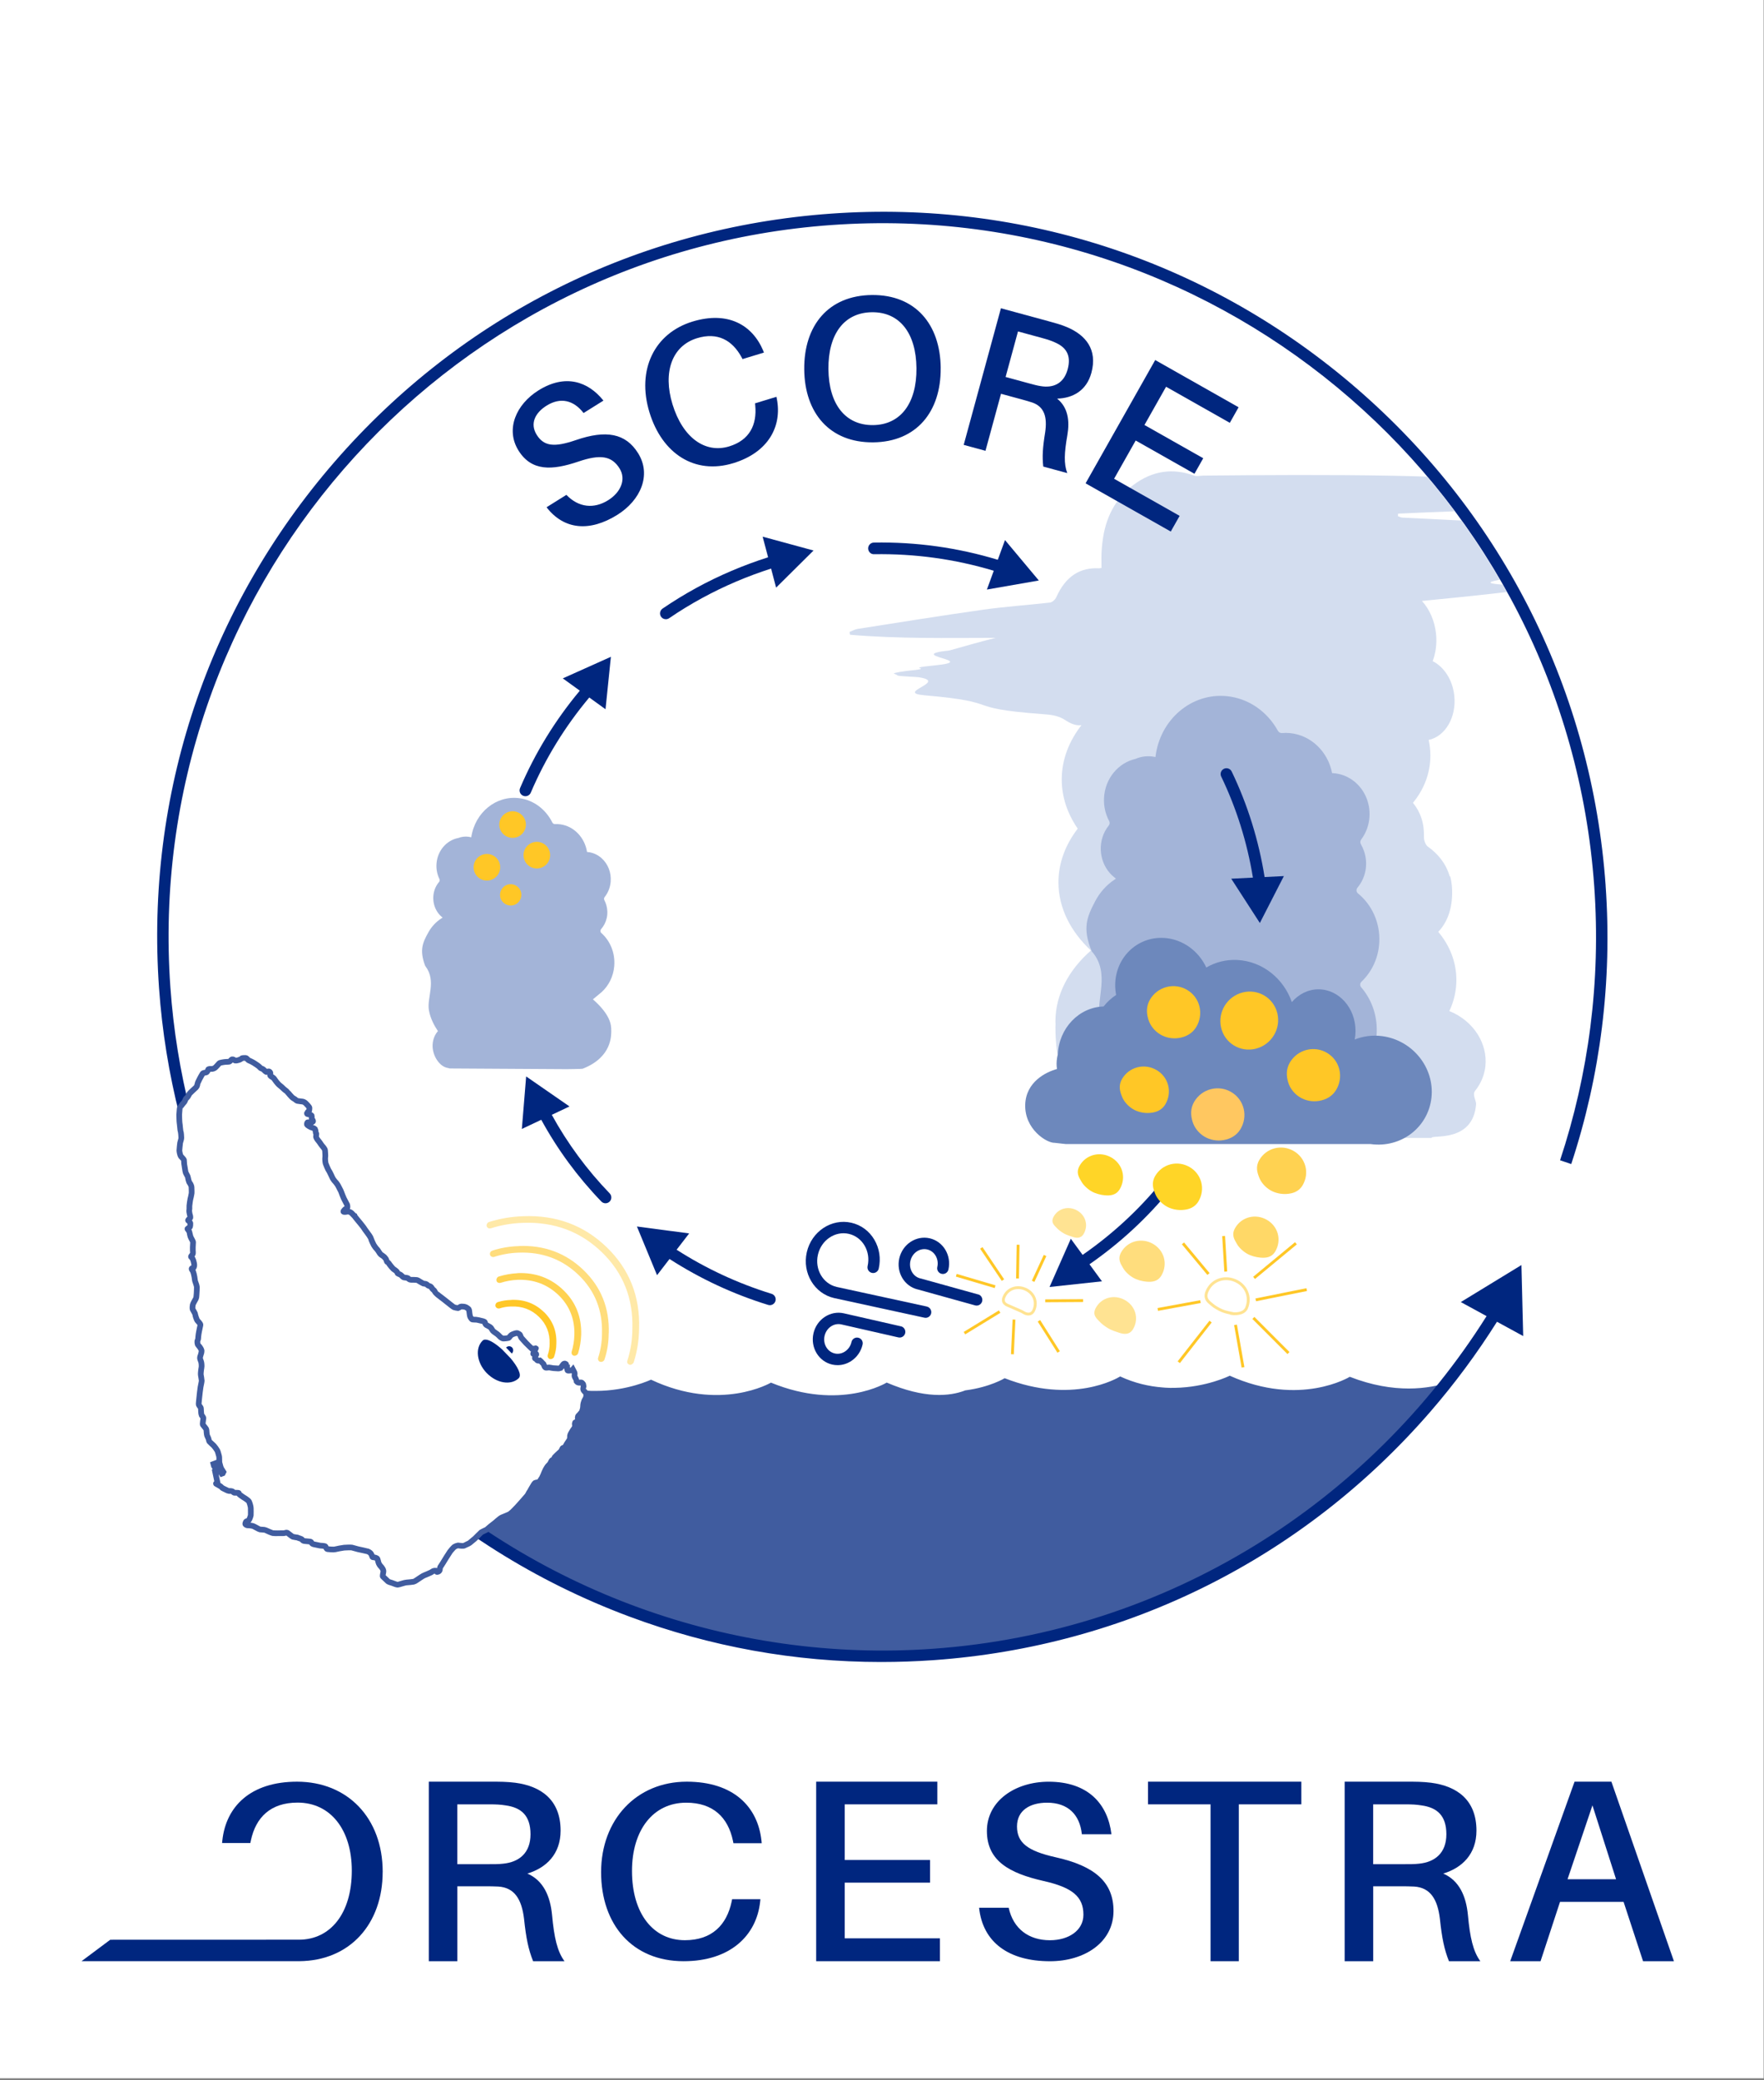 <?xml version="1.0" encoding="UTF-8"?><svg xmlns="http://www.w3.org/2000/svg" xmlns:xlink="http://www.w3.org/1999/xlink" viewBox="0 0 619 730"><rect x="0" y="0" width="619" height="730" fill="#808080" stroke="none"/><defs><style>.cls-1{clip-path:url(#clippath);}.cls-2,.cls-3,.cls-4{fill:none;}.cls-2,.cls-5,.cls-6,.cls-7,.cls-8,.cls-9,.cls-10,.cls-11,.cls-12,.cls-13,.cls-14{stroke-width:0px;}.cls-15{clip-path:url(#clippath-1);}.cls-16{clip-path:url(#clippath-4);}.cls-17{clip-path:url(#clippath-3);}.cls-18{clip-path:url(#clippath-2);}.cls-19{clip-path:url(#clippath-7);}.cls-20{clip-path:url(#clippath-8);}.cls-21{clip-path:url(#clippath-6);}.cls-22{clip-path:url(#clippath-5);}.cls-23{clip-path:url(#clippath-9);}.cls-24{clip-path:url(#clippath-13);}.cls-25{clip-path:url(#clippath-12);}.cls-26{clip-path:url(#clippath-10);}.cls-27{clip-path:url(#clippath-11);}.cls-3{stroke:#405c9f;stroke-width:2px;}.cls-3,.cls-4{stroke-miterlimit:10;}.cls-4{stroke:#ffc726;}.cls-28{opacity:.4;}.cls-29{opacity:.6;}.cls-30{opacity:.5;}.cls-31{opacity:.8;}.cls-32{opacity:.7;}.cls-5{fill-rule:evenodd;}.cls-5,.cls-13{fill:#ffc726;}.cls-6{fill:#6d88bc;}.cls-7{fill:#405c9f;}.cls-8{fill:#d3ddef;}.cls-9{fill:#a3b4d8;}.cls-10{fill:#fff;}.cls-11{fill:#ffc760;}.cls-12{fill:#ffd527;}.cls-14{fill:#00267f;}</style><clipPath id="clippath"><rect class="cls-2" x="0" y="19.41" width="618.87" height="710.59"/></clipPath><clipPath id="clippath-1"><rect class="cls-2" x="0" y="19.41" width="618.87" height="710.59"/></clipPath><clipPath id="clippath-2"><rect class="cls-2" x="0" y="19.41" width="618.87" height="710.59"/></clipPath><clipPath id="clippath-3"><rect class="cls-2" x="170.73" y="426.76" width="53.55" height="52.19"/></clipPath><clipPath id="clippath-4"><rect class="cls-2" x="171.92" y="437.24" width="41.72" height="40.69"/></clipPath><clipPath id="clippath-5"><rect class="cls-2" x="174.18" y="446.75" width="29.77" height="29.03"/></clipPath><clipPath id="clippath-6"><rect class="cls-2" x="392.81" y="435.37" width="15.9" height="14.46"/></clipPath><clipPath id="clippath-7"><rect class="cls-2" x="384.02" y="455.19" width="14.62" height="12.9"/></clipPath><clipPath id="clippath-8"><rect class="cls-2" x="441.09" y="402.69" width="17.24" height="16.32"/></clipPath><clipPath id="clippath-9"><rect class="cls-2" x="432.77" y="426.93" width="15.9" height="14.46"/></clipPath><clipPath id="clippath-10"><rect class="cls-2" x="422.71" y="448.23" width="15.82" height="13.3"/></clipPath><clipPath id="clippath-11"><rect class="cls-2" x="369.29" y="423.93" width="11.81" height="10.42"/></clipPath><clipPath id="clippath-12"><rect class="cls-2" x="351.59" y="451.36" width="12.2" height="10.28"/></clipPath><clipPath id="clippath-13"><rect class="cls-2" x="0" y="19.41" width="618.87" height="710.59"/></clipPath></defs><g id="Ebene_2"><rect class="cls-10" x="0" width="618.87" height="729.32"/></g><g id="Ebene_1"><g class="cls-1"><g class="cls-15"><g class="cls-18"><path class="cls-10" d="m57.64,346.73c9.86,139.07,130.6,243.82,269.67,233.96,139.07-9.86,243.82-130.6,233.96-269.67-9.86-139.07-130.6-243.82-269.67-233.96C152.53,86.92,47.78,207.66,57.64,346.73"/><path class="cls-7" d="m309.06,582.16c80.9,0,152.94-37.97,199.29-97.07-6.76,2.23-18.96,4.22-34.7-1.94,0,0-17.47,10.73-42.12-.38,0,0-8.15,4.09-19.33,4.26-1.03.03-2.11.02-3.26-.06-.21-.01-.42-.03-.63-.05-.17-.01-.33-.02-.5-.04-4.64-.37-9.65-1.49-14.73-3.85-1.1.68-16.8,9.9-40.53.62,0,0-5.16,3.16-13.82,4.27-5.48,2.13-14.32,2.95-27.58-2.74,0,0-16.25,10.04-40.61.02,0,0-17.75,10.45-42.1-1.04,0,0-8.25,3.96-19.44,3.95-1.03.02-2.11-.02-3.26-.11-.21-.01-.42-.04-.63-.06-.17-.02-.33-.03-.5-.05-4.63-.44-9.61-1.64-14.62-4.08-1.12.66-17.06,9.64-40.54-.02,0,0-17.28,10.16-41.13-.61,46.28,60.18,118.98,98.97,200.74,98.97"/><path class="cls-14" d="m563.43,310.78c-4.81-67.79-35.73-129.66-87.06-174.2-51.34-44.54-116.94-66.42-184.74-61.61-67.79,4.81-129.66,35.73-174.2,87.07-44.54,51.34-66.42,116.95-61.62,184.74,4.29,60.55,30.14,117.66,72.77,160.79l.15.14c1.68,1.38,2.98,2.66,3.98,3.92l.18.19c25.44,24.55,55.07,43.22,88.05,55.51,28.4,10.58,58.01,15.91,88.25,15.91,6.12,0,12.26-.22,18.43-.65,67.79-4.81,129.66-35.73,174.2-87.07,8.71-10.04,16.53-20.64,23.48-31.68l9.2,5.02-.62-24.92-21.27,12.99,9.04,4.93c-41.1,65.29-111.65,110.88-194.32,116.74-70.69,5.02-140.51-20.35-191.58-69.57-1.15-1.43-2.59-2.85-4.4-4.35-41.92-42.44-67.33-98.62-71.56-158.19-9.77-137.75,94.36-257.77,232.11-267.53,137.75-9.77,257.77,94.36,267.53,232.11,2.37,33.53-2.02,66.01-11.99,96.1l3.92,1.33c10.24-31.06,14.45-64.11,12.06-97.72"/><path class="cls-8" d="m492.08,181.64c-.51-.02-1.02-.32-1.54-.5.02-.3.04-.59.05-.89,6.63-.31,13.26-.58,19.89-.83-3.09-4.16-6.32-8.2-9.66-12.15-4.23-.14-8.46-.26-12.68-.33-21.98-.39-43.95-.25-65.92-.04-1.09.01-2.17.38-3.21,0-7.5-2.74-14.61-1.71-21.25,3.25-5.39,4.03-9.33,9.95-10.68,18.48-.88,5.59-.5,9.25-.56,10.66-.26.04-.57.15-.87.14-6.42-.32-11.58,2.53-14.98,10.12-.42.93-1.42,1.81-2.28,1.91-7.82.89-15.68,1.41-23.48,2.51-14.67,2.07-29.31,4.44-43.96,6.73-.97.15-1.89.71-2.84,1.07.05.33.11.65.16.98,17.06,1.46,34.1,1.11,51.15,1.09-4.56,1.12-10.12,2.67-16.2,4.41-16.75,1.81,11.4,3.61-5.36,5.27-12.14,1.2,2.17.79-9.97,1.95-.61.06-3.61.56-4.21.79,0,.29,1.22.5,1.23.79.89.3,6.58.47,7.47.61,10.69,1.61-8.69,5.4,2.01,6.33,28.69,2.5,12.48,4.42,41.17,6.59,2.86.22,5.63.37,8.36,2.19,1.66,1.11,3.5,1.91,5.36,1.72.07,0,.13,0,.2,0-4.4,5.66-6.91,12.15-6.91,19.04,0,6.18,2.01,12.04,5.61,17.26-4.31,5.61-6.76,12.03-6.76,18.84,0,8.97,4.24,17.25,11.39,23.93-7.79,6.83-12.45,15.46-12.45,24.86,0,.33.02.65.04.98-.01.32-.04.65-.04.98,0,22.09,9.5,38.63,41.21,38.63,6.5,0,38.94-.09,40.76.31h50.02c-.22-1.24,14.56,1.93,15.62-11.83.09-1.17-1.42-3.36-.34-4.7.56-.7,1.06-1.44,1.51-2.22.62-1.08,1.12-2.23,1.49-3.45.29-.98.51-1.99.61-3.04.39-3.88-.6-7.65-2.58-10.9-2.25-3.67-5.78-6.66-10.08-8.38,1.59-3.35,2.47-7.04,2.47-10.92,0-6.34-2.38-12.17-6.35-16.86,2.84-3.06,4.7-7.22,4.86-13.08.07-2.36-.18-4.47-.66-6.39-.06,0-.12,0-.18,0-1.34-4.58-4.14-7.94-7.76-10.52-.66-.47-1.32-2.13-1.29-3.16.16-4.94-1.19-8.86-3.85-12.15,3.82-4.64,6.11-10.36,6.11-16.56,0-1.88-.21-3.72-.61-5.5,5.78-1.22,9.76-7.87,9.01-15.41-.56-5.65-3.62-10.26-7.6-12.23,1.07-2.83,1.53-6.1,1.19-9.52-.46-4.64-2.31-8.71-4.95-11.61,8.91-.87,17.81-1.76,26.71-2.78,1.11-.13,2.12-.25,3.04-.36-.48-.86-.96-1.73-1.45-2.59-4.05-.29-6.62-.71-.99-1.73-4.14-7.15-8.63-14.08-13.44-20.76-6.92-.35-13.85-.7-20.77-1.03"/><path class="cls-9" d="m383.29,334.14c-.1-.12-.18-.25-.23-.39-3.29-8.02-1.68-11.92,1.26-17.51,1.61-3.07,3.94-5.67,6.73-7.53l.55-.37-.52-.41c-4.79-3.76-6.22-10.73-3.33-16.23.38-.72.83-1.39,1.33-2.02.35-.43.41-1.03.15-1.52-1.29-2.4-1.98-5.21-1.82-8.17.36-6.83,5.02-12.29,11.03-13.67.02,0,.04-.01.06-.02,1.69-.72,3.58-1.05,5.53-.86.49.05.96.12,1.43.23,1.51-13.05,12.51-22.57,24.98-21.37,7.78.75,14.3,5.49,17.97,12.13.29.53.85.87,1.45.82.9-.08,1.82-.08,2.76.01,7.51.72,13.4,6.62,14.83,14.06.12,0,.24,0,.36,0,2.86.18,5.45,1.29,7.55,3.02,3.39,2.8,5.47,7.26,5.21,12.14-.16,3.08-1.23,5.88-2.92,8.12-.37.48-.41,1.15-.1,1.68.45.78.82,1.6,1.11,2.45.73,2.16.94,4.53.47,6.92-.44,2.24-1.43,4.22-2.78,5.85-.51.62-.45,1.52.18,2.03,4.84,3.94,7.83,10.25,7.47,17.18-.29,5.53-2.67,10.4-6.27,13.82-.54.52-.58,1.37-.09,1.93,3.28,3.79,5.33,8.8,5.47,14.33.16,6.19-2.11,11.84-5.88,15.94-.44.48-.48,1.21-.1,1.75.48.69.9,1.42,1.26,2.18.54,1.15-2.51,2.46-3.31,3.74-.25.4-.64.69-1.11.7l-85.11,2.18c-1.05.03-1.75-1.09-1.26-2.02l1.39-2.66c1.52-2.89,3.58-5.26,5.97-7.05.43-.33.67-.86.56-1.39-.49-2.34-7.63-8.1-9.56-17.02-1.43-6.58,3.67-15.45-2.63-23.04"/><path class="cls-6" d="m481.02,401.49c10.63,1.45,20.16-5.86,21.29-16.32,1.13-10.46-6.58-20.1-17.21-21.55-3.44-.47-6.76,0-9.72,1.17.18-.98.28-1.98.28-3.02,0-8.05-5.81-14.59-12.99-14.59-3.68,0-6.99,1.73-9.36,4.49-2.81-8.2-10.26-14.34-19.1-14.79-4-.2-7.73.78-10.91,2.65-2.7-5.84-8.36-10.05-14.97-10.39-9.3-.47-16.91,6.89-17,16.45,0,.07,0,.13,0,.2,0,1.14.12,2.26.33,3.36-1.68,1.1-3.17,2.48-4.41,4.05-8.68.26-15.68,7.65-16.06,16.89-.11.41-.21.83-.27,1.26-.2,1.28-.2,2.55-.02,3.79-3.88,1.06-10.91,4.52-11.14,12.53-.25,8.64,7.59,13.48,10.3,13.37l3.95.44h107.01Z"/><path class="cls-9" d="m214.49,361.68c.05-2.07-.32-5.6-6.43-10.99.05-.07,2.99-2.47,3.05-2.53,2.44-2.21,4.11-5.41,4.43-9.1.39-4.63-1.43-8.91-4.53-11.65-.4-.35-.42-.96-.07-1.36.92-1.06,1.61-2.36,1.96-3.85.36-1.59.28-3.18-.15-4.64-.17-.58-.4-1.14-.67-1.66-.19-.36-.15-.8.11-1.12,1.16-1.46,1.93-3.3,2.1-5.36.28-3.26-.99-6.28-3.16-8.23-1.34-1.21-3.02-2.01-4.9-2.19-.08,0-.15,0-.23,0-.78-5.01-4.52-9.08-9.44-9.73-.61-.08-1.22-.1-1.81-.07-.4.02-.76-.22-.94-.58-2.26-4.52-6.45-7.84-11.54-8.51-8.17-1.08-15.62,5.03-16.9,13.72-.3-.08-.62-.14-.93-.19-1.28-.17-2.53,0-3.66.45-.01,0-.03,0-.04,0-3.99.79-7.17,4.33-7.56,8.89-.17,1.98.22,3.86,1.02,5.5.16.33.11.73-.13,1.01-.35.41-.66.85-.92,1.32-2.02,3.61-1.23,8.31,1.83,10.92l.33.29-.37.23c-1.87,1.18-3.46,2.87-4.59,4.88-2.05,3.67-3.2,6.24-1.21,11.67.03.09.08.19.15.27,3.97,5.22.43,11.03,1.22,15.46.52,2.93,1.88,5.38,3.16,7.31-1.09,1.23-1.81,2.97-1.87,4.92-.12,3.7,2.47,7.66,5.44,8.03.27.1.5.15.64.16l40.98.25s5.46-.06,5.58-.15c10.43-4.05,10.03-11.85,10.06-13.37"/><path class="cls-13" d="m183.94,287.07c1.27,2.25.47,5.1-1.77,6.36-2.25,1.27-5.1.47-6.36-1.77-1.27-2.25-.47-5.09,1.77-6.36,2.25-1.27,5.1-.47,6.36,1.77"/><path class="cls-13" d="m192.44,297.8c1.27,2.25.47,5.1-1.77,6.36-2.25,1.27-5.1.47-6.36-1.77-1.27-2.25-.47-5.09,1.77-6.36,2.25-1.27,5.1-.47,6.36,1.77"/><path class="cls-13" d="m182.47,312.19c1.01,1.8.38,4.08-1.42,5.1-1.8,1.02-4.08.38-5.1-1.42-1.02-1.8-.38-4.08,1.42-5.1,1.8-1.02,4.08-.38,5.1,1.42"/><path class="cls-13" d="m174.92,302.05c1.27,2.25.47,5.1-1.77,6.36-2.25,1.27-5.1.47-6.36-1.77-1.27-2.25-.47-5.09,1.77-6.36,2.25-1.27,5.1-.47,6.36,1.77"/><path class="cls-10" d="m124.39,426.67c.07.22.8,1.1.95,1.28.15.18,2.01,2.41,2.16,2.67.15.26,1.13,1.68,1.39,1.97.26.29,1.24,1.72,1.32,2.12.07.4.88,2.08.95,2.19.07.11.66,1.02.88,1.21.22.18.73.88.84,1.1.11.22.58.91.8,1.06.22.15.95.62,1.13.8.18.18.73.84.77,1.06.04.22.18.73.44.84.26.11.59.62.77.88.18.26.99,1.24,1.21,1.43,0,0,1.13.77,1.28.99.15.22.18.62.4.69.22.07.99.4,1.13.58.15.18.73.77,1.06.77s1.28.15,1.39.33c.11.18.62.47.84.47s2.23,0,2.45.15c.22.15,1.79,1.1,2.01,1.17.22.07.91.07,1.1.22s.55.51.77.58c.22.07.69.18.88.44.18.26.48.77.77.95.29.18.58.73.62.84.04.11.91.88,1.06,1.02.15.15,1.86,1.39,2.05,1.57.18.18,1.32,1.02,1.57,1.24.26.22,1.68,1.35,1.94,1.46.26.11,1.24.29,1.39.29s.88-.55,1.1-.55,1.21,0,1.64.22c.44.22,1.1.69,1.13.91.04.22.15.8.15,1.02s.18,1.28.29,1.5c.11.22.51.88.77.91.25.04,1.17.07,1.35.07s1.46.29,1.72.37c.26.07,1.17.22,1.28.51.11.29.15.73.48.95.33.22,1.46.73,1.61.95.15.22.58.91.73,1.13.15.22,1.31.95,1.57,1.17.26.22.77.69.95.91.18.22.84.59,1.06.62.22.04,1.64-.11,1.94-.22.29-.11.51-.91,1.43-1.28.91-.37,1.46-.48,1.68-.4s.91.48.95.66c.04.18.26.8.44,1.02.18.22,1.5,1.68,1.64,1.83,0,0,.71.66.84.83.14.17,1.17,1.1,1.27,1.2s.1.14.27,0c.17-.14.72-.07.96-.21.24-.14-.03.17-.1.34-.07.17-.14.41-.24.55-.1.14-.24.38-.31.51-.07.14-.31.51-.14.58.17.07.31.14.41.04s.38-.14.48-.14.17.38.07.41c-.1.03-.27.17-.27.34s-.27.86-.07.96c.21.1.31.03.41.21.1.17.27.45.55.51.28.07.72-.03.72-.03,0,0,.21.17.38.31.17.14.31.41.51.55.21.14.45.45.48.62.04.17.34.86.51.96.17.1.34.07.55.07s.65-.07.82-.07,1.3.24,1.44.24,1.17.07,1.17.07c0,0,.65.07.93,0,.27-.07.31-.14.48-.17,0,0,.58-.79.82-1.13.24-.34.41-.34.41-.34,0,0,.27-.07.38,0,.1.07.38.14.31.34-.07.21-.03.34,0,.65.04.31.31.31.31.31,0,0,0,.28.04.48.03.21.1.38.14.55.03.17.48.1.72.1s.65-.1.79-.14c.14-.04.38-.31.38-.31,0,0,.17.31.24.51.07.21.17.38.27.55.1.17.1.48.1.62s-.1.58,0,.86c0,0,.48.96.55,1.06.07.1.14.62.14.62,0,0,.27.34.48.41.21.07.58.1.69.03.1-.07.62-.1.76.1.14.21.41.45.41.58s.14.76.07.86-.1.62-.1.79.24.58.48.79c.24.21.58.76.62.96.04.21-.14,1.24-.14,1.24l-.55.99s-.41,1.13-.41,1.44-.07,1.2-.14,1.44c-.07.24-.31,1.03-.38,1.13-.07.1-.72.86-.82.93s-.55.58-.55.79v1.06c0,.1.07.58-.17.62-.24.03-.86.28-.86.38s-.03.55,0,.75c.03.21.21.27.14.51-.07.24-.41.62-.45.72-.03.1-.72,1.03-.75,1.13-.03.1-.62,1.13-.62,1.27s-.03,1.3-.14,1.48c-.1.17-.89,1.34-.99,1.51-.1.17-.76,1.37-.86,1.41-.1.03-.55,0-.62.1s-.41.79-.51,1c-.1.21-1.3,1.2-1.48,1.41-.17.21-.93.89-.96,1.03-.03.14-.31.58-.41.62-.1.03-.48.27-.55.41-.07.14-.48,1-.62,1.13-.14.14-.55.55-.62.65s-.69.93-.72,1.03c-.03.1-.45.96-.51,1.1-.07.14-.31.82-.48,1.17-.17.34-.38.82-.48.93-.1.1-.24.48-.41.69-.17.21-.34.55-.45.62-.1.07-.34.21-.55.21s-.75.17-.93.24c-.17.07-.55.72-.65.82-.1.1-1.1,2.03-1.24,2.16-.14.14-.65,1.24-.86,1.48-.21.24-1.82,2.06-1.89,2.16-.07.1-1.58,1.79-1.72,1.92-.14.14-1.51,1.58-1.72,1.72-.21.14-.76.69-.96.76-.21.07-1.54.65-1.68.69-.14.03-1.3.55-1.48.72-.17.17-2.02,1.65-2.13,1.68-.1.03-2.51,2.2-2.71,2.3-.21.1-1.68.79-1.82.89-.14.1-2.16,2.16-2.3,2.26-.14.1-1.68,1.37-1.82,1.51-.14.14-1.54.72-1.72.86-.17.14-.93.17-1.13.14-.21-.03-1.13-.14-1.27-.14s-1,.34-1.2.48c-.21.14-1.37,1.41-1.51,1.65-.14.24-1.3,2.02-1.37,2.13-.07.1-.96,1.58-1.13,1.85-.17.27-.86,1.34-.86,1.34-.23.18-.23.92-.28,1.19-.04.27-.41.6-.78.64-.37.05-.27,0-.23-.23.04-.23-.5-.18-.87-.18s-.92.46-1.19.6c-.28.14-1.92.87-2.33,1.01-.41.14-1.42.82-1.83,1.1-.41.27-1.56,1.1-1.88,1.14-.32.05-2.01.28-2.56.28s-2.75.78-3.07.78-1.28-.32-1.65-.5c-.37-.18-1.46-.41-1.74-.64-.27-.23-1.69-1.6-1.83-1.74-.14-.14.05-.96.18-1.65.14-.69-.6-1.6-.92-1.92-.32-.32-.55-.73-.69-1.01-.14-.27-.28-1.1-.46-1.56-.18-.46-1.19-.6-1.51-.6s-.32-.27-.41-.5c-.09-.23-.18-.5-.41-.82-.23-.32-.78-.64-1.01-.73-.23-.09-3.07-.69-3.48-.78-.41-.09-1.74-.5-2.15-.59-.41-.09-2.2,0-2.75.04-.55.05-2.7.46-3.2.6-.5.14-2.33-.05-2.65-.09-.32-.05-.5-.64-.69-.92-.18-.27-1.65-.27-1.92-.32-.27-.05-1.83-.37-2.2-.46-.37-.09-.73-.32-.78-.59-.05-.27-.46-.37-.64-.37s-1.69-.18-1.88-.18-.64-.23-.78-.5c-.14-.28-1.37-.55-1.69-.73,0,0-1.28-.18-1.56-.27-.28-.09-1.6-1.19-1.88-1.37-.28-.18-.69,0-1.05.09-.37.09-1.97,0-2.24.05-.27.04-1.6,0-1.88-.05-.27-.04-2.29-.91-2.52-1.05-.23-.14-1.65-.18-1.97-.23-.32-.05-1.97-1.05-2.38-1.19-.41-.14-1.51-.27-1.74-.23-.23.05-.82-.18-.96-.37-.14-.18.05-.69.18-.92.14-.23.73-.23.96-.46.23-.23.69-1.51.73-1.83.04-.32,0-2.06,0-2.52s-.41-1.88-.64-2.29c-.23-.41-1.51-1.24-1.92-1.46-.41-.23-1.28-.92-1.46-1.05-.18-.14-.23-.27-.18-.41.04-.14-.5-.14-.73-.14h-.78c-.18,0-.46-.27-.69-.46-.23-.18-1.1-.18-1.33-.18s-1.51-.69-1.74-.78c-.23-.09-.64-.32-.78-.55-.14-.23-1.69-1.05-1.92-1.19-.23-.14.5-.32.5-.32l-.87-4.12,1.28-.69,1.05,1.6.37-.14.23-.46s-.46-.73-.69-1.1c-.23-.37-.46-1.24-.46-1.24l-1.88.64-.28-.41-.18-.69,2.06-.78s-.04-1.33-.04-1.65-.28-1.05-.46-1.78c-.18-.73-1.33-2.11-1.51-2.29s-1.37-1.24-1.46-1.37c-.09-.14-.23-.5-.23-.69s-.5-1.24-.6-1.46c-.09-.23-.23-1.69-.23-2.01s-1.05-1.46-1.24-1.74c-.18-.27.18-2.06.18-2.33s-.5-.87-.64-1.1c-.14-.23-.23-2.01-.23-2.33s-.6-.92-.73-1.24c-.14-.32.14-1.92.14-2.38s.41-3.52.46-3.84c.05-.32.41-1.88.41-2.24s-.28-1.79-.32-2.11c-.05-.32.09-1.78.23-2.43.14-.64,0-1.83-.14-2.2-.14-.37-.32-.82-.37-1.1-.05-.28.18-1.1.28-1.28.09-.18.32-1.1.27-1.51-.05-.41-.78-1.46-1.1-1.74-.32-.27-.37-.92-.37-1.24s0-.46.14-.69.14-.69.18-1.14c.05-.46.14-1.33.28-1.88.14-.55.32-1.74.46-2.2.14-.46-.92-1.37-1.1-1.65-.18-.27-.69-1.65-.69-2.01s-.64-1.33-.87-1.78c-.23-.46-.05-1.42,0-1.74.05-.32.92-1.83,1.1-2.15.18-.32.18-1.42.23-1.69.05-.27.09-2.15.09-2.38s-.41-1.56-.55-1.83c-.14-.27-.23-1.37-.28-1.6-.05-.23-.14-.73-.23-1.1-.09-.37-.32-1.01-.32-1.01,0,0-.46-.6-.46-.82s.37-.32.55-.32.28-.27.37-.73c.09-.46-.23-1.55-.32-1.88-.09-.32-.37-.92-.64-1.1-.28-.18-.14-.37-.14-.37,0,0,.37-.46.55-.73s.05-1.01.05-1.42v-1.01s.09-1.47.09-1.79-.82-1.6-.92-1.97c-.09-.37-.32-1.19-.32-1.42s-.5-1.01-.69-1.19c-.18-.18.37-.37.69-.6s.27-1.23.27-1.46-.5-.78-.73-.92c-.23-.14.41-.69.64-.87.23-.18,0-1.01-.09-1.23-.09-.23-.28-1.37-.18-1.74.09-.37,0-.87.04-1.33.05-.46.23-1.97.32-2.29.09-.32.41-1.65.46-2.15.05-.5-.04-1.97-.04-2.2s-.32-1.05-.64-1.42c-.32-.37-.6-1.74-.6-1.97s-.6-1.19-.78-1.6c-.18-.41-.41-2.52-.5-2.79-.09-.27-.09-1.42-.14-1.69-.05-.27-.87-1.01-1.1-1.33-.23-.32-.5-1.6-.5-2.01s.23-2.38.27-2.7c.05-.32.41-1.19.41-1.69s-.09-1.92-.23-2.24c-.14-.32-.27-2.52-.37-2.93-.09-.41-.14-2.79-.14-3.02s.18-2.06.18-2.24,1.1-1.65,1.37-1.88c.28-.23.64-1.05.69-1.24.05-.18.41-.55.6-.69.18-.14.59-1.01.73-1.24.14-.23,2.11-2.06,2.38-2.29.27-.23.46-1.05.46-1.23s.73-1.69.87-1.92c.14-.23.82-1.51.96-1.69.14-.18.82-.32,1.19-.37.37-.05.69-.78.73-1.01.05-.23.73-.27,1.14-.23.41.05.96-.18,1.28-.41.32-.23,1.33-1.42,1.51-1.6s1.83-.46,2.29-.46,1.1-.05,1.24-.09c.14-.05.5-.46.73-.69.23-.23.64-.14,1.05.18.41.32.92.05,1.28,0,.37-.04,1.19-.5,1.28-.64.09-.14.96-.14,1.33-.14s.55.41,1.01.78c0,0,.52.27.82.38.29.11,1.1.58,1.31.73.22.15,1.43.91,1.72,1.24.29.33.51.51.69.55.18.04.58.22.84.48.26.26.84.84,1.02.77.18-.07.62-.26.8-.22.18.04.55.4.51.66-.04.26-.11.77-.04.88.07.11,1.06.66,1.24.88.18.22.73.99.84,1.17.11.18.88,1.06,1.13,1.24.26.18,1.28,1.06,1.46,1.28.18.22,1.17.91,1.24,1.06.07.15.77.77.88.99,0,0,.62.66.8.88.18.22.84.58,1.06.73.22.15.55.51.84.58.29.07,1.68.22,1.94.26.26.04.84.37,1.02.59.18.22,1.28,1.24,1.28,1.61s-.04,1.13-.26,1.21c-.22.07-.55.48-.58.58-.04.11-.04.37.22.4.26.04,1.31.29,1.39.44.07.15.07.58.04.73-.04.15-.04.37.07.51.11.15.44.66.4.84-.04.18-.55.4-.73.4s-1.17-.18-1.28.04c-.11.22-.22.69-.04.84.18.15.91.66,1.13.73.22.07,1.46.48,1.57.66.11.18.26.73.26,1.06s.22.66.22.66c0,0,0,.62-.07.88-.07.26.26.8.4,1.02.15.22.77.95.88,1.13.11.18.69,1.06.91,1.28.22.22.95,1.1.95,1.5s.18,1.94.07,2.45c-.11.51.07,1.94.15,2.16.07.22.88,2.23,1.13,2.52.26.29,1.24,2.48,1.35,2.7.11.22.69,1.02.91,1.21.22.18.88,1.1,1.06,1.5.18.4.95,1.75,1.02,2.05.07.29.8,2.05.88,2.23.06.15.79,1.54,1.19,2.29,0,0,.25.83-.02,1.11-.28.27-.76.41-.89.62-.14.21-.69.69-.21.76.48.07,1.24-.14,1.44-.14s.89.21,1.17.48c.27.27.97.99.97.99"/><path class="cls-3" d="m124.39,426.67c.07.22.8,1.1.95,1.28.15.18,2.01,2.41,2.16,2.67.15.26,1.13,1.68,1.39,1.97.26.29,1.24,1.72,1.32,2.12.07.4.88,2.08.95,2.19.07.11.66,1.02.88,1.21.22.18.73.88.84,1.1.11.22.58.91.8,1.06.22.15.95.62,1.13.8.18.18.73.84.77,1.06.04.22.18.73.44.84.26.11.59.62.77.88.18.26.99,1.24,1.21,1.43,0,0,1.13.77,1.28.99.15.22.18.62.4.69.22.07.99.4,1.13.58.15.18.73.77,1.06.77s1.28.15,1.39.33c.11.18.62.47.84.47s2.23,0,2.45.15c.22.15,1.79,1.1,2.01,1.17.22.07.91.07,1.1.22s.55.51.77.58c.22.07.69.18.88.44.18.26.48.77.77.95.29.18.58.73.62.84.04.11.91.88,1.06,1.02.15.15,1.86,1.39,2.05,1.57.18.18,1.32,1.02,1.57,1.24.26.22,1.68,1.35,1.94,1.46.26.11,1.24.29,1.39.29s.88-.55,1.1-.55,1.21,0,1.64.22c.44.22,1.1.69,1.13.91.04.22.15.8.15,1.02s.18,1.28.29,1.5c.11.22.51.88.77.91.25.04,1.17.07,1.35.07s1.46.29,1.72.37c.26.07,1.17.22,1.28.51.11.29.15.73.48.95.33.22,1.46.73,1.61.95.15.22.58.91.73,1.13.15.22,1.31.95,1.57,1.17.26.22.77.69.95.91.18.22.84.59,1.06.62.22.04,1.64-.11,1.94-.22.29-.11.51-.91,1.43-1.28.91-.37,1.46-.48,1.68-.4s.91.48.95.66c.04.18.26.8.44,1.02.18.22,1.5,1.68,1.64,1.83,0,0,.71.66.84.83.14.17,1.17,1.1,1.27,1.2s.1.14.27,0c.17-.14.72-.07.96-.21.24-.14-.03.17-.1.34-.07.17-.14.41-.24.55-.1.14-.24.38-.31.51-.07.14-.31.51-.14.58.17.07.31.14.41.04s.38-.14.48-.14.17.38.07.41c-.1.03-.27.17-.27.34s-.27.86-.07.96c.21.1.31.03.41.21.1.17.27.45.55.51.28.07.72-.03.72-.03,0,0,.21.17.38.31.17.14.31.41.51.55.21.14.45.45.48.62.04.17.34.86.51.96.17.1.34.07.55.07s.65-.07.82-.07,1.3.24,1.44.24,1.17.07,1.17.07c0,0,.65.07.93,0,.27-.07.31-.14.48-.17,0,0,.58-.79.82-1.13.24-.34.41-.34.41-.34,0,0,.27-.07.38,0,.1.07.38.14.31.34-.07.21-.03.34,0,.65.04.31.31.31.31.31,0,0,0,.28.04.48.03.21.1.38.14.55.03.17.48.1.72.1s.65-.1.79-.14c.14-.04.38-.31.38-.31,0,0,.17.31.24.51.07.21.17.38.27.55.1.17.1.48.1.62s-.1.58,0,.86c0,0,.48.96.55,1.06.07.1.14.62.14.62,0,0,.27.34.48.41.21.07.58.1.69.03.1-.07.62-.1.76.1.14.21.41.45.41.58s.14.76.07.86-.1.62-.1.79.24.58.48.79c.24.21.58.76.62.96.04.21-.14,1.24-.14,1.24l-.55.99s-.41,1.13-.41,1.44-.07,1.2-.14,1.44c-.07.24-.31,1.03-.38,1.13-.07.1-.72.86-.82.93s-.55.58-.55.79v1.06c0,.1.07.58-.17.62-.24.03-.86.28-.86.38s-.03.55,0,.75c.03.21.21.27.14.51-.07.24-.41.62-.45.72-.03.1-.72,1.03-.75,1.13-.03.1-.62,1.13-.62,1.27s-.03,1.3-.14,1.48c-.1.17-.89,1.34-.99,1.51-.1.17-.76,1.37-.86,1.41-.1.03-.55,0-.62.1s-.41.79-.51,1c-.1.21-1.3,1.2-1.48,1.41-.17.21-.93.89-.96,1.03-.03.14-.31.58-.41.62-.1.03-.48.27-.55.41-.07.14-.48,1-.62,1.13-.14.14-.55.55-.62.65s-.69.93-.72,1.03c-.03.1-.45.96-.51,1.1-.07.14-.31.82-.48,1.17-.17.34-.38.82-.48.93-.1.1-.24.48-.41.69-.17.21-.34.55-.45.62-.1.07-.34.21-.55.21s-.75.17-.93.24c-.17.07-.55.72-.65.82-.1.1-1.1,2.03-1.24,2.16-.14.14-.65,1.24-.86,1.48-.21.24-1.82,2.06-1.89,2.16-.07.1-1.58,1.79-1.72,1.92-.14.14-1.51,1.58-1.72,1.72-.21.14-.76.69-.96.76-.21.07-1.54.65-1.68.69-.14.03-1.3.55-1.48.72-.17.17-2.02,1.65-2.13,1.68-.1.03-2.51,2.2-2.71,2.3-.21.1-1.68.79-1.82.89-.14.1-2.16,2.16-2.3,2.26-.14.1-1.68,1.37-1.82,1.51-.14.14-1.54.72-1.72.86-.17.14-.93.17-1.13.14-.21-.03-1.13-.14-1.27-.14s-1,.34-1.2.48c-.21.14-1.37,1.41-1.51,1.65-.14.24-1.3,2.02-1.37,2.13-.07.1-.96,1.58-1.13,1.85-.17.27-.86,1.34-.86,1.34-.23.18-.23.92-.28,1.19-.04.27-.41.6-.78.64-.37.05-.27,0-.23-.23.04-.23-.5-.18-.87-.18s-.92.46-1.19.6c-.28.14-1.92.87-2.33,1.01-.41.14-1.42.82-1.83,1.1-.41.27-1.56,1.1-1.88,1.14-.32.05-2.01.28-2.56.28s-2.75.78-3.07.78-1.28-.32-1.65-.5c-.37-.18-1.46-.41-1.74-.64-.27-.23-1.69-1.6-1.83-1.74-.14-.14.05-.96.18-1.65.14-.69-.6-1.6-.92-1.92-.32-.32-.55-.73-.69-1.01-.14-.27-.28-1.1-.46-1.56-.18-.46-1.19-.6-1.51-.6s-.32-.27-.41-.5c-.09-.23-.18-.5-.41-.82-.23-.32-.78-.64-1.01-.73-.23-.09-3.07-.69-3.48-.78-.41-.09-1.74-.5-2.15-.59-.41-.09-2.2,0-2.75.04-.55.05-2.7.46-3.2.6-.5.14-2.33-.05-2.65-.09-.32-.05-.5-.64-.69-.92-.18-.27-1.65-.27-1.92-.32-.27-.05-1.83-.37-2.2-.46-.37-.09-.73-.32-.78-.59-.05-.27-.46-.37-.64-.37s-1.69-.18-1.88-.18-.64-.23-.78-.5c-.14-.28-1.37-.55-1.69-.73,0,0-1.28-.18-1.56-.27-.28-.09-1.6-1.19-1.88-1.37-.28-.18-.69,0-1.05.09-.37.09-1.97,0-2.24.05-.27.04-1.6,0-1.88-.05-.27-.04-2.29-.91-2.52-1.05-.23-.14-1.65-.18-1.97-.23-.32-.05-1.97-1.05-2.38-1.19-.41-.14-1.51-.27-1.74-.23-.23.05-.82-.18-.96-.37-.14-.18.05-.69.18-.92.14-.23.73-.23.96-.46.23-.23.69-1.51.73-1.83.04-.32,0-2.06,0-2.52s-.41-1.88-.64-2.29c-.23-.41-1.51-1.24-1.92-1.46-.41-.23-1.28-.92-1.46-1.05-.18-.14-.23-.27-.18-.41.04-.14-.5-.14-.73-.14h-.78c-.18,0-.46-.27-.69-.46-.23-.18-1.1-.18-1.33-.18s-1.51-.69-1.74-.78c-.23-.09-.64-.32-.78-.55-.14-.23-1.69-1.05-1.92-1.19-.23-.14.5-.32.5-.32l-.87-4.12,1.28-.69,1.05,1.6.37-.14.23-.46s-.46-.73-.69-1.1c-.23-.37-.46-1.24-.46-1.24l-1.88.64-.28-.41-.18-.69,2.06-.78s-.04-1.33-.04-1.65-.28-1.05-.46-1.78c-.18-.73-1.33-2.11-1.51-2.29s-1.37-1.24-1.46-1.37c-.09-.14-.23-.5-.23-.69s-.5-1.24-.6-1.46c-.09-.23-.23-1.69-.23-2.01s-1.05-1.46-1.24-1.74c-.18-.27.18-2.06.18-2.33s-.5-.87-.64-1.1c-.14-.23-.23-2.01-.23-2.33s-.6-.92-.73-1.24c-.14-.32.14-1.92.14-2.38s.41-3.52.46-3.84c.05-.32.41-1.88.41-2.24s-.28-1.79-.32-2.11c-.05-.32.09-1.78.23-2.43.14-.64,0-1.83-.14-2.2-.14-.37-.32-.82-.37-1.1-.05-.28.18-1.1.28-1.28.09-.18.32-1.1.27-1.51-.05-.41-.78-1.46-1.1-1.74-.32-.27-.37-.92-.37-1.24s0-.46.14-.69.14-.69.18-1.14c.05-.46.14-1.33.28-1.88.14-.55.32-1.74.46-2.2.14-.46-.92-1.37-1.1-1.65-.18-.27-.69-1.65-.69-2.01s-.64-1.33-.87-1.78c-.23-.46-.05-1.42,0-1.74.05-.32.92-1.83,1.1-2.15.18-.32.18-1.42.23-1.69.05-.27.09-2.15.09-2.38s-.41-1.56-.55-1.83c-.14-.27-.23-1.37-.28-1.6-.05-.23-.14-.73-.23-1.1-.09-.37-.32-1.01-.32-1.01,0,0-.46-.6-.46-.82s.37-.32.55-.32.28-.27.37-.73c.09-.46-.23-1.55-.32-1.88-.09-.32-.37-.92-.64-1.1-.28-.18-.14-.37-.14-.37,0,0,.37-.46.55-.73s.05-1.01.05-1.42v-1.01s.09-1.47.09-1.79-.82-1.6-.92-1.97c-.09-.37-.32-1.19-.32-1.42s-.5-1.01-.69-1.19c-.18-.18.37-.37.69-.6s.27-1.23.27-1.46-.5-.78-.73-.92c-.23-.14.41-.69.64-.87.23-.18,0-1.01-.09-1.23-.09-.23-.28-1.37-.18-1.74.09-.37,0-.87.04-1.33.05-.46.23-1.97.32-2.29.09-.32.41-1.65.46-2.15.05-.5-.04-1.97-.04-2.2s-.32-1.05-.64-1.42c-.32-.37-.6-1.74-.6-1.97s-.6-1.19-.78-1.6c-.18-.41-.41-2.52-.5-2.79-.09-.27-.09-1.42-.14-1.69-.05-.27-.87-1.01-1.1-1.33-.23-.32-.5-1.6-.5-2.01s.23-2.38.27-2.7c.05-.32.41-1.19.41-1.69s-.09-1.92-.23-2.24c-.14-.32-.27-2.52-.37-2.93-.09-.41-.14-2.79-.14-3.02s.18-2.06.18-2.24,1.1-1.65,1.37-1.88c.28-.23.64-1.05.69-1.24.05-.18.41-.55.6-.69.18-.14.59-1.01.73-1.24.14-.23,2.11-2.06,2.38-2.29.27-.23.46-1.05.46-1.23s.73-1.69.87-1.92c.14-.23.82-1.51.96-1.69.14-.18.82-.32,1.19-.37.37-.05.69-.78.73-1.01.05-.23.73-.27,1.14-.23.41.05.96-.18,1.28-.41.32-.23,1.33-1.42,1.51-1.6s1.83-.46,2.29-.46,1.1-.05,1.24-.09c.14-.05.5-.46.73-.69.23-.23.64-.14,1.05.18.41.32.92.05,1.28,0,.37-.04,1.19-.5,1.28-.64.09-.14.96-.14,1.33-.14s.55.41,1.01.78c0,0,.52.27.82.38.29.11,1.1.58,1.31.73.22.15,1.43.91,1.72,1.24.29.33.51.51.69.55.18.04.58.22.84.48.26.26.84.84,1.02.77.18-.07.62-.26.8-.22.18.04.55.4.51.66-.04.26-.11.77-.04.88.07.11,1.06.66,1.24.88.18.22.73.99.84,1.17.11.18.88,1.06,1.13,1.24.26.18,1.28,1.06,1.46,1.28.18.22,1.17.91,1.24,1.06.07.15.77.77.88.99,0,0,.62.66.8.88.18.22.84.58,1.06.73.22.15.55.51.84.58.29.07,1.68.22,1.94.26.26.04.84.37,1.02.59.18.22,1.28,1.24,1.28,1.61s-.04,1.13-.26,1.21c-.22.07-.55.48-.58.58-.04.11-.04.37.22.4.26.04,1.31.29,1.39.44.07.15.07.58.04.73-.04.15-.04.37.07.51.11.15.44.66.4.84-.04.18-.55.4-.73.4s-1.17-.18-1.28.04c-.11.22-.22.69-.04.84.18.15.91.66,1.13.73.22.07,1.46.48,1.57.66.11.18.26.73.26,1.06s.22.66.22.66c0,0,0,.62-.07.88-.07.26.26.8.4,1.02.15.22.77.95.88,1.13.11.18.69,1.06.91,1.28.22.22.95,1.1.95,1.5s.18,1.94.07,2.45c-.11.51.07,1.94.15,2.16.07.22.88,2.23,1.13,2.52.26.29,1.24,2.48,1.35,2.7.11.22.69,1.02.91,1.21.22.18.88,1.1,1.06,1.5.18.4.95,1.75,1.02,2.05.07.29.8,2.05.88,2.23.06.15.79,1.54,1.19,2.29,0,0,.25.83-.02,1.11-.28.27-.76.41-.89.62-.14.21-.69.69-.21.76.48.07,1.24-.14,1.44-.14s.89.21,1.17.48c.27.27.97.99.97.99Z"/><g class="cls-28"><g class="cls-17"><path class="cls-5" d="m170.92,429.4c.19-.31.43-.5.72-.58,3.82-1.2,7.8-1.88,11.96-2.02,11.58-.45,21.36,3.19,29.34,10.93,7.9,7.67,11.68,17.17,11.32,28.5-.05,4.13-.68,8.07-1.88,11.83-.12.29-.32.51-.61.68-.28.19-.57.25-.89.19-.32-.13-.55-.31-.68-.55-.15-.28-.17-.57-.05-.89,1.14-3.54,1.73-7.24,1.75-11.08v-.05c.34-10.7-3.22-19.66-10.67-26.89-7.52-7.3-16.75-10.74-27.69-10.34-3.91.12-7.66.76-11.26,1.91-.34.08-.65.07-.91-.04-.28-.16-.48-.39-.6-.69-.06-.31,0-.61.16-.9"/></g></g><g class="cls-29"><g class="cls-16"><path class="cls-5" d="m173.39,441.08c-.33.08-.61.05-.86-.1-.3-.11-.49-.32-.57-.64-.08-.33-.04-.63.11-.9.17-.27.42-.46.74-.58,2.95-.96,6.04-1.48,9.29-1.57l-.03-.03c8.96-.35,16.55,2.49,22.75,8.5,6.13,5.95,9.06,13.3,8.8,22.06l-.03.03c0,3.23-.49,6.3-1.46,9.2-.1.32-.29.56-.59.71-.27.15-.57.2-.89.14-.32-.07-.55-.26-.68-.55-.15-.26-.18-.55-.08-.87.89-2.71,1.34-5.53,1.35-8.46v-.05c.24-8.14-2.47-14.97-8.15-20.48-5.75-5.58-12.78-8.21-21.1-7.9-2.98.1-5.85.6-8.61,1.49"/></g></g><g class="cls-31"><g class="cls-22"><path class="cls-5" d="m174.35,448.56c.15-.3.39-.51.72-.61,2.1-.64,4.28-1.03,6.54-1.15l.03-.03c6.35-.25,11.71,1.76,16.1,6.01,4.32,4.19,6.38,9.4,6.2,15.63-.09,2.29-.45,4.45-1.08,6.5-.12.3-.32.53-.61.68-.29.17-.59.22-.89.17-.32-.09-.55-.27-.68-.53-.13-.29-.16-.59-.08-.89.57-1.85.89-3.8.95-5.86.17-5.56-1.68-10.21-5.52-13.96-3.94-3.8-8.75-5.6-14.43-5.4-2.08.1-4.05.45-5.92,1.05-.31.08-.61.06-.91-.07-.3-.13-.48-.35-.54-.66-.08-.31-.04-.6.13-.88"/></g></g><path class="cls-5" d="m190.86,460.4c3.08,2.99,4.54,6.69,4.37,11.11-.01,1.6-.27,3.12-.78,4.56-.08.3-.27.53-.56.68-.31.19-.62.24-.95.17-.28-.09-.5-.28-.65-.55-.13-.29-.16-.59-.08-.89.43-1.25.65-2.54.65-3.87v-.03c.13-3.77-1.12-6.92-3.75-9.47-2.66-2.59-5.91-3.79-9.75-3.63-1.38.02-2.71.24-4,.66-.33.1-.64.07-.94-.1-.28-.15-.46-.37-.55-.66-.06-.3-.02-.59.13-.88.19-.31.44-.5.74-.58,1.5-.46,3.05-.71,4.64-.73l.03-.03c4.5-.19,8.31,1.22,11.43,4.25"/><path class="cls-14" d="m179.69,472.86c-.56-.58-1.5-.57-2.12.02l2.03,2.11c.6-.61.65-1.55.09-2.13"/><path class="cls-14" d="m172.28,483.14c1.84,1.37,3.92,2.08,5.8,2.04,1.52-.03,2.92-.53,3.96-1.55,1.15-1.12-.45-4.12-2.89-7.01l-2.92-3.03c-2.22-2.02-4.51-3.51-5.94-3.49-.37,0-.69.12-.93.35-2.72,2.64-2.08,7.74,1.42,11.38.24.26.5.49.76.72"/><path class="cls-14" d="m343.23,454.25l-20.11-5.59s-.03,0-.05,0c-.02,0-.03-.01-.04-.01-1.24-.28-2.3-1.07-2.97-2.21-.69-1.17-.9-2.58-.59-3.96.64-2.81,3.28-4.61,5.88-4.02,2.6.59,4.2,3.36,3.56,6.17-.24,1.08.43,2.15,1.51,2.39,1.08.25,2.15-.43,2.39-1.51,1.13-4.96-1.82-9.87-6.57-10.96-4.76-1.08-9.54,2.07-10.67,7.03-.54,2.38-.17,4.83,1.05,6.89,1.22,2.06,3.14,3.48,5.41,4.03,0,0,.02,0,.03,0l20.11,5.59c.18.05.36.07.54.07.88,0,1.68-.58,1.93-1.47.29-1.06-.33-2.17-1.39-2.46"/><path class="cls-14" d="m316.13,465.44l-20.01-4.56h0c-4.75-1.08-9.54,2.07-10.67,7.03-1.13,4.96,1.82,9.87,6.57,10.95.63.14,1.27.21,1.9.21,1.7,0,3.36-.51,4.84-1.49,1.99-1.33,3.39-3.37,3.93-5.75.25-1.08-.43-2.15-1.51-2.39-1.08-.25-2.15.43-2.39,1.51-.31,1.38-1.11,2.56-2.25,3.31-1.1.74-2.39.99-3.63.7-2.6-.59-4.2-3.36-3.56-6.17.64-2.81,3.27-4.61,5.88-4.02l20.01,4.56c.15.04.3.05.45.05.91,0,1.74-.63,1.95-1.55.24-1.08-.43-2.15-1.51-2.4"/><path class="cls-14" d="m325.24,458.5l-31.63-6.88h0c-4.81-1.1-7.77-6.17-6.6-11.3,1.17-5.14,6.03-8.43,10.84-7.33,2.31.53,4.27,1.98,5.52,4.09,1.27,2.14,1.65,4.71,1.08,7.22-.24,1.08.43,2.15,1.51,2.39,1.07.24,2.15-.43,2.39-1.51.8-3.51.25-7.11-1.54-10.14-1.81-3.07-4.68-5.18-8.07-5.95-6.96-1.59-13.97,3.06-15.63,10.35-1.66,7.29,2.65,14.51,9.61,16.09h0s0,0,.01,0l31.64,6.88c.14.03.29.05.43.05.92,0,1.75-.64,1.95-1.57.23-1.08-.45-2.15-1.53-2.38"/><path class="cls-14" d="m407.64,414.72c-8.01,9.84-17.33,18.43-27.74,25.65l-4.14-5.65-7.47,16.92,18.39-1.99-4.37-5.98c10.69-7.43,20.26-16.25,28.5-26.37.71-.88.58-2.16-.3-2.87-.88-.71-2.16-.58-2.87.29"/><path class="cls-14" d="m270.74,454.03c-11.82-3.65-23.01-8.86-33.31-15.47l4.4-5.72-18.33-2.43,7.06,17.09,4.38-5.69c10.72,6.91,22.33,12.33,34.61,16.12.17.05.35.08.52.09.9.03,1.75-.54,2.03-1.44.33-1.08-.27-2.22-1.35-2.55"/><path class="cls-14" d="m193.63,391.22l6.21-2.94-15.21-10.53-1.51,18.43,6.81-3.22c5.69,10.42,12.75,20.04,21.08,28.68.41.43.97.64,1.52.62.49-.01.98-.2,1.37-.57.81-.78.83-2.07.05-2.89-8.02-8.32-14.83-17.57-20.33-27.59"/><path class="cls-14" d="m203.46,242.38c-8.64,10.35-15.69,21.82-20.97,34.19-.44,1.04.04,2.24,1.08,2.68.28.12.58.17.87.16.77-.02,1.49-.49,1.81-1.24,5.16-12.09,12.06-23.29,20.53-33.4l5.7,4.12,1.89-18.4-16.88,7.57,5.98,4.32Z"/><path class="cls-14" d="m269.53,195.56c-4.32,1.39-8.62,2.97-12.81,4.76-8.49,3.61-16.64,8.07-24.22,13.25-.93.63-1.17,1.91-.54,2.84.41.6,1.08.91,1.76.89.37-.01.75-.13,1.08-.35,7.36-5.03,15.28-9.35,23.52-12.86,4.01-1.71,8.12-3.23,12.26-4.56l1.76,6.69,13.13-13.03-17.85-4.86,1.91,7.24Z"/><path class="cls-14" d="m350.13,196.44c-14.08-4.27-28.7-6.3-43.48-6.04-1.13.02-2.03.95-2.01,2.08.02,1.13.96,2.07,2.08,2.01,14.29-.24,28.4,1.71,42,5.8l-2.41,6.6,18.22-3.18-11.87-14.19-2.53,6.93Z"/><path class="cls-14" d="m443.76,307.79c-2.08-12.95-5.94-25.37-11.55-37.04-.49-1.02-1.71-1.45-2.72-.96-1.02.49-1.45,1.71-.96,2.72,5.37,11.17,9.1,23.07,11.13,35.47l-7.61.38,10.04,15.54,8.43-16.46-6.76.34Z"/><path class="cls-13" d="m440.69,368.02c-2.73.69-5.46.21-7.66-1.12-2.21-1.33-3.89-3.52-4.53-6.25-.64-2.73-.11-5.47,1.25-7.71,1.37-2.24,3.58-3.97,6.3-4.66,2.73-.69,5.45-.21,7.66,1.12,2.21,1.33,3.89,3.52,4.53,6.24.64,2.73.12,5.47-1.25,7.71-1.37,2.24-3.58,3.97-6.3,4.66"/><path class="cls-11" d="m429.35,400.09c-2.35.41-4.77-.06-6.7-1.22-1.93-1.16-3.52-3.05-4.19-5.3-.68-2.27-.76-4.66.62-6.99,1.27-2.13,3.33-3.73,5.85-4.37,2.52-.64,5.07-.21,7.16,1.04,2.1,1.24,3.69,3.27,4.31,5.78.62,2.51.17,5.07-1.1,7.2-1.35,2.27-3.56,3.45-5.95,3.86"/><path class="cls-12" d="m414.97,424.61c-1.96.13-4.09-.33-5.75-1.32-1.66-.99-3.16-2.58-3.86-4.35-.72-1.82-1.4-3.85,0-6.26,1.17-2.02,3.09-3.5,5.4-4.09,2.31-.59,4.68-.2,6.67.95,1.99,1.15,3.48,3.02,4.09,5.32.6,2.29.23,4.66-.95,6.68-1.33,2.29-3.53,2.93-5.59,3.07"/><g class="cls-29"><g class="cls-21"><path class="cls-13" d="m402.39,449.78c-1.55-.13-3.41-.61-4.79-1.42-1.39-.81-2.8-2.12-3.52-3.41-.77-1.38-2.04-3.04-.64-5.53,1.08-1.91,2.84-3.26,4.94-3.8,2.1-.54,4.3-.2,6.17.86,1.88,1.07,3.28,2.78,3.86,4.85.58,2.08.28,4.26-.8,6.17-1.31,2.32-3.47,2.42-5.23,2.27"/></g></g><g class="cls-30"><g class="cls-19"><path class="cls-13" d="m392.82,467.73c-1.13-.36-2.72-.88-3.83-1.52-1.11-.64-2.48-1.66-3.18-2.46-.85-.95-2.68-2.23-1.27-4.81.99-1.8,2.6-3.03,4.49-3.52,1.89-.49,3.91-.2,5.67.78,1.77.98,3.07,2.53,3.64,4.39.57,1.86.35,3.86-.64,5.66-1.29,2.35-3.4,1.95-4.88,1.48"/></g></g><path class="cls-13" d="m462.92,386.32c-2.35.41-4.77-.06-6.7-1.22-1.93-1.16-3.52-3.05-4.19-5.3-.68-2.27-.76-4.66.62-6.99,1.27-2.13,3.33-3.73,5.85-4.37,2.52-.64,5.07-.21,7.16,1.04,2.1,1.24,3.69,3.27,4.31,5.78.62,2.51.17,5.07-1.1,7.2-1.35,2.27-3.56,3.45-5.95,3.86"/><g class="cls-31"><g class="cls-20"><path class="cls-13" d="m451.51,418.99c-1.96.13-4.09-.33-5.75-1.32-1.66-.99-3.16-2.58-3.86-4.35-.72-1.82-1.4-3.85,0-6.26,1.17-2.02,3.09-3.5,5.4-4.09,2.31-.59,4.68-.2,6.67.95,1.99,1.15,3.48,3.02,4.09,5.32.6,2.29.23,4.66-.95,6.68-1.33,2.29-3.53,2.93-5.59,3.07"/></g></g><g class="cls-32"><g class="cls-23"><path class="cls-13" d="m442.34,441.34c-1.55-.13-3.41-.61-4.79-1.42-1.39-.81-2.8-2.12-3.52-3.41-.77-1.38-2.04-3.04-.64-5.53,1.08-1.91,2.84-3.26,4.94-3.8,2.1-.54,4.3-.2,6.17.86,1.88,1.07,3.28,2.78,3.86,4.85.58,2.08.28,4.26-.8,6.17-1.31,2.32-3.47,2.42-5.23,2.27"/></g></g><line class="cls-13" x1="424.8" y1="463.78" x2="413.64" y2="478.04"/><line class="cls-4" x1="424.8" y1="463.78" x2="413.64" y2="478.04"/><line class="cls-13" x1="421.25" y1="456.77" x2="406.27" y2="459.52"/><line class="cls-4" x1="421.25" y1="456.77" x2="406.27" y2="459.52"/><line class="cls-13" x1="424.06" y1="447.08" x2="415.11" y2="436.33"/><line class="cls-4" x1="424.06" y1="447.08" x2="415.11" y2="436.33"/><line class="cls-13" x1="430.12" y1="446.23" x2="429.38" y2="433.75"/><line class="cls-4" x1="430.12" y1="446.23" x2="429.38" y2="433.75"/><line class="cls-13" x1="433.55" y1="464.93" x2="436.18" y2="479.84"/><line class="cls-4" x1="433.55" y1="464.93" x2="436.18" y2="479.84"/><line class="cls-13" x1="440.06" y1="448.45" x2="454.75" y2="436.3"/><line class="cls-4" x1="440.06" y1="448.45" x2="454.75" y2="436.3"/><line class="cls-13" x1="440.65" y1="456.15" x2="458.53" y2="452.56"/><line class="cls-4" x1="440.65" y1="456.15" x2="458.53" y2="452.56"/><line class="cls-13" x1="439.82" y1="462.49" x2="452.13" y2="474.82"/><line class="cls-4" x1="439.82" y1="462.49" x2="452.13" y2="474.82"/><g class="cls-30"><g class="cls-26"><path class="cls-4" d="m432.78,461c-1.16-.22-2.81-.56-3.98-1.06-1.18-.5-2.65-1.36-3.45-2.07-.95-.85-2.92-1.9-1.82-4.63.77-1.9,2.22-3.31,4.05-4.02,1.82-.71,3.86-.65,5.72.11,1.87.76,3.35,2.15,4.13,3.94.78,1.78.79,3.79.02,5.69-1.39,3.44-8.09,1.38-4.67,2.04Z"/></g></g><path class="cls-13" d="m413.84,364.23c-2.35.41-4.77-.06-6.7-1.22-1.93-1.16-3.52-3.05-4.19-5.3-.68-2.27-.76-4.66.62-6.99,1.27-2.13,3.33-3.73,5.85-4.37,2.52-.64,5.07-.21,7.16,1.04,2.1,1.24,3.69,3.27,4.31,5.78.62,2.51.17,5.07-1.1,7.2-1.35,2.27-3.56,3.45-5.95,3.86"/><path class="cls-13" d="m403.35,390.56c-1.96.13-4.09-.33-5.75-1.32-1.66-.99-3.16-2.58-3.86-4.35-.72-1.82-1.4-3.85,0-6.26,1.17-2.02,3.09-3.5,5.4-4.09,2.31-.59,4.68-.2,6.67.95,1.99,1.15,3.48,3.02,4.09,5.32.6,2.29.23,4.66-.95,6.68-1.33,2.29-3.53,2.93-5.59,3.07"/><path class="cls-12" d="m387.78,419.47c-1.55-.13-3.41-.61-4.79-1.42-1.39-.81-2.8-2.12-3.52-3.41-.77-1.38-2.04-3.04-.64-5.53,1.08-1.91,2.84-3.26,4.94-3.8,2.1-.54,4.3-.2,6.17.86,1.88,1.07,3.28,2.78,3.86,4.85.58,2.08.28,4.26-.8,6.17-1.31,2.32-3.47,2.42-5.23,2.27"/><g class="cls-30"><g class="cls-27"><path class="cls-13" d="m376.4,434.06c-.91-.29-2.2-.71-3.09-1.22-.9-.52-2-1.34-2.57-1.99-.68-.77-2.16-1.8-1.02-3.88.8-1.46,2.1-2.45,3.62-2.84,1.53-.4,3.16-.16,4.58.63,1.43.79,2.48,2.04,2.94,3.55.46,1.5.28,3.11-.52,4.57-1.04,1.9-2.74,1.57-3.94,1.19"/></g></g><line class="cls-13" x1="362.53" y1="449.65" x2="366.72" y2="440.58"/><line class="cls-4" x1="362.53" y1="449.65" x2="366.72" y2="440.58"/><line class="cls-13" x1="366.78" y1="456.49" x2="380.06" y2="456.41"/><line class="cls-4" x1="366.78" y1="456.49" x2="380.06" y2="456.41"/><line class="cls-13" x1="364.57" y1="463.5" x2="371.49" y2="474.44"/><line class="cls-4" x1="364.57" y1="463.5" x2="371.49" y2="474.44"/><line class="cls-13" x1="355.82" y1="463.08" x2="355.26" y2="475.24"/><line class="cls-4" x1="355.82" y1="463.08" x2="355.26" y2="475.24"/><line class="cls-13" x1="357.05" y1="448.64" x2="357.26" y2="436.81"/><line class="cls-4" x1="357.05" y1="448.64" x2="357.26" y2="436.81"/><line class="cls-13" x1="350.78" y1="460.28" x2="338.43" y2="467.84"/><line class="cls-4" x1="350.78" y1="460.28" x2="338.43" y2="467.84"/><line class="cls-13" x1="349.19" y1="451.54" x2="335.56" y2="447.52"/><line class="cls-4" x1="349.19" y1="451.54" x2="335.56" y2="447.52"/><line class="cls-13" x1="351.95" y1="449.22" x2="344.35" y2="437.93"/><line class="cls-4" x1="351.95" y1="449.22" x2="344.35" y2="437.93"/><g class="cls-30"><g class="cls-25"><path class="cls-4" d="m359.11,460.55c-.63-.39-1.76-.82-2.47-1.15-.72-.33-1.89-.83-2.45-1.07-.83-.36-2.83-.96-1.83-3.25.63-1.45,1.76-2.45,3.13-2.92,1.36-.47,2.9-.38,4.32.25,1.42.63,2.51,1.7,3.07,3.03.56,1.32.55,2.83-.08,4.28-.89,2.04-2.66,1.48-3.69.85Z"/></g></g></g><path class="cls-14" d="m211.74,140.59l-6.96,4.35c-3.5-4.52-8.1-5.64-12.98-2.59-3.97,2.48-5.94,6.26-3.47,10.23,2.55,4.09,6.24,4.43,13.72,1.87,10.62-3.66,17.49-2.43,21.87,4.6,4.76,7.64.87,16.52-7.31,21.63-9.65,6.02-18.68,5.29-24.82-2.67l6.96-4.35c4.34,4.51,9.71,4.97,14.66,1.88,4.4-2.75,6.39-7.3,4-11.15-2.74-4.4-6.71-5.06-14.54-2.38-9.18,3.1-16.36,3.42-20.93-3.91-4.64-7.46-.84-16.2,7.04-21.12,9.35-5.83,17.35-3.19,22.78,3.61Z"/><path class="cls-14" d="m267.8,123.05l.28.67-7.51,2.29-.35-.65c-3.27-6-8.44-8.87-15.6-6.69-8.82,2.69-12.08,11.96-8.64,23.19,3.6,11.77,11.48,17.35,19.89,14.79,7.16-2.18,9.8-7.58,9.15-14.38l-.07-.73,7.51-2.29.14.71c1.88,9.59-2.91,18.8-15.3,22.58-13.57,4.14-24.98-3.38-29.4-17.83-4.57-14.94,1.74-27.78,15.1-31.86,12.4-3.78,20.98,1.13,24.81,10.2Z"/><path class="cls-14" d="m330.09,129.14c.14,15.34-8.48,25.94-23.67,26.09-15.26.15-24.07-10.27-24.21-25.61-.14-15.41,8.48-25.94,23.75-26.09,15.19-.15,24,10.2,24.14,25.61Zm-8.5.08c-.11-12.38-5.94-19.74-15.59-19.65-9.72.1-15.41,7.57-15.3,19.96.11,12.31,5.94,19.74,15.66,19.65,9.65-.1,15.34-7.64,15.23-19.96Z"/><path class="cls-14" d="m374.5,166.02l-8.41-2.29c-.4-3.47-.21-6.62.67-12.06.76-5.24-.25-8.95-4.55-10.42-1.16-.39-2.34-.71-3.52-1.04l-7.43-2.02-5.45,20.01-7.64-2.08,13.06-47.94,16.54,4.5c2.57.7,4.31,1.17,6.52,2.07,6.7,2.8,10.91,7.9,8.68,16.1-1.7,6.25-6.53,8.89-12.02,9.04,3.8,3.05,4.47,7.71,3.59,12.84-1.09,6.2-1.26,10.1-.03,13.27Zm-13.64-31.55c1.95.53,3.13.85,4.35,1.03,4.28.72,8.05-.79,9.43-5.86,1.38-5.07-.62-7.86-4.57-9.53-1.19-.55-2.43-.96-4.37-1.49l-8.48-2.31-4.35,15.98,7.99,2.18Z"/><path class="cls-14" d="m410.83,186.53l-29.89-16.92,24.43-43.26,29.26,16.57-3.08,5.46-22.37-12.66-7.58,13.42,20.62,11.67-3.08,5.45-20.62-11.67-7.58,13.42,23,13.02-3.12,5.52Z"/><g class="cls-24"><path class="cls-14" d="m198.09,688.24h-11.02c-1.64-4.11-2.46-8.03-3.19-14.97-.82-6.67-3.28-10.87-9.01-11.23-1.55-.09-3.1-.09-4.64-.09h-9.74v26.29h-10.02v-63h21.67c3.37,0,5.65,0,8.65.37,9.1,1.19,15.93,6.03,15.93,16.8,0,8.22-5.01,13.06-11.65,15.07,5.64,2.47,8.01,7.94,8.65,14.52.73,7.94,1.82,12.78,4.37,16.25m-27.13-34.06c2.55,0,4.1,0,5.64-.18,5.46-.55,9.56-3.65,9.56-10.32s-3.37-9.4-8.74-10.13c-1.64-.28-3.28-.37-5.83-.37h-11.11v21h10.47Z"/><path class="cls-14" d="m267.2,645.95l.09.88h-9.92l-.18-.88c-1.73-8.16-6.92-13.34-16.39-13.34-11.65,0-19.03,9.65-19.03,23.96,0,15,7.47,24.3,18.57,24.3,9.47,0,14.66-5.35,16.39-13.51l.18-.88h9.92l-.09.88c-1.27,11.85-10.47,20.88-26.86,20.88-17.94,0-28.95-12.81-28.95-31.24s12.38-31.76,30.05-31.76c16.39,0,24.95,8.78,26.22,20.71"/><polygon class="cls-14" points="329.83 688.24 286.4 688.24 286.4 625.24 328.92 625.24 328.92 633.19 296.42 633.19 296.42 652.72 326.37 652.72 326.37 660.67 296.42 660.67 296.42 680.21 329.83 680.21 329.83 688.24"/><path class="cls-14" d="m134.29,656.91c0-18.98-12.38-31.67-30.05-31.67-16.39,0-24.95,8.75-26.22,20.64l-.09.88h9.92l.18-.88c1.73-8.14,6.92-13.3,16.39-13.3,11.65,0,19.03,9.62,19.03,23.88,0,14.96-7.46,24.23-18.57,24.23l-66.2.02-10.07,7.52h76.43c17.76-.16,29.24-13.07,29.24-31.33"/><path class="cls-14" d="m390.01,643.67h-10.38c-.73-6.93-4.92-11.06-12.2-11.06-5.92,0-10.56,2.63-10.56,8.34s3.73,8.6,13.48,10.79c13.84,3.07,20.39,8.77,20.39,18.87,0,10.97-10.11,17.64-22.31,17.64-14.39,0-23.58-6.58-24.86-18.78h10.38c1.64,7.46,7.1,11.41,14.48,11.41,6.56,0,11.75-3.42,11.75-8.95,0-6.32-3.83-9.56-14.02-11.85-11.93-2.72-19.85-7.02-19.85-17.55s9.92-17.28,21.67-17.28c13.93,0,20.76,7.9,22.03,18.42"/><polygon class="cls-14" points="434.71 633.19 434.71 688.24 424.79 688.24 424.79 633.19 402.84 633.19 402.84 625.24 456.65 625.24 456.65 633.19 434.71 633.19"/><path class="cls-14" d="m519.47,688.24h-11.02c-1.64-4.11-2.46-8.03-3.19-14.97-.82-6.67-3.28-10.87-9.01-11.23-1.55-.09-3.1-.09-4.64-.09h-9.74v26.29h-10.02v-63h21.67c3.37,0,5.65,0,8.65.37,9.11,1.19,15.93,6.03,15.93,16.8,0,8.22-5.01,13.06-11.65,15.07,5.64,2.47,8.01,7.94,8.65,14.52.73,7.94,1.82,12.78,4.37,16.25m-27.13-34.06c2.55,0,4.1,0,5.64-.18,5.46-.55,9.56-3.65,9.56-10.32s-3.37-9.4-8.74-10.13c-1.64-.28-3.28-.37-5.83-.37h-11.11v21h10.47Z"/><path class="cls-14" d="m547.42,667.42l-6.83,20.82h-10.65l22.58-63h12.93l21.94,63h-10.83l-6.83-20.82h-22.31Zm19.67-7.94l-8.29-25.93-8.74,25.93h17.03Z"/></g></g></g></g></svg>